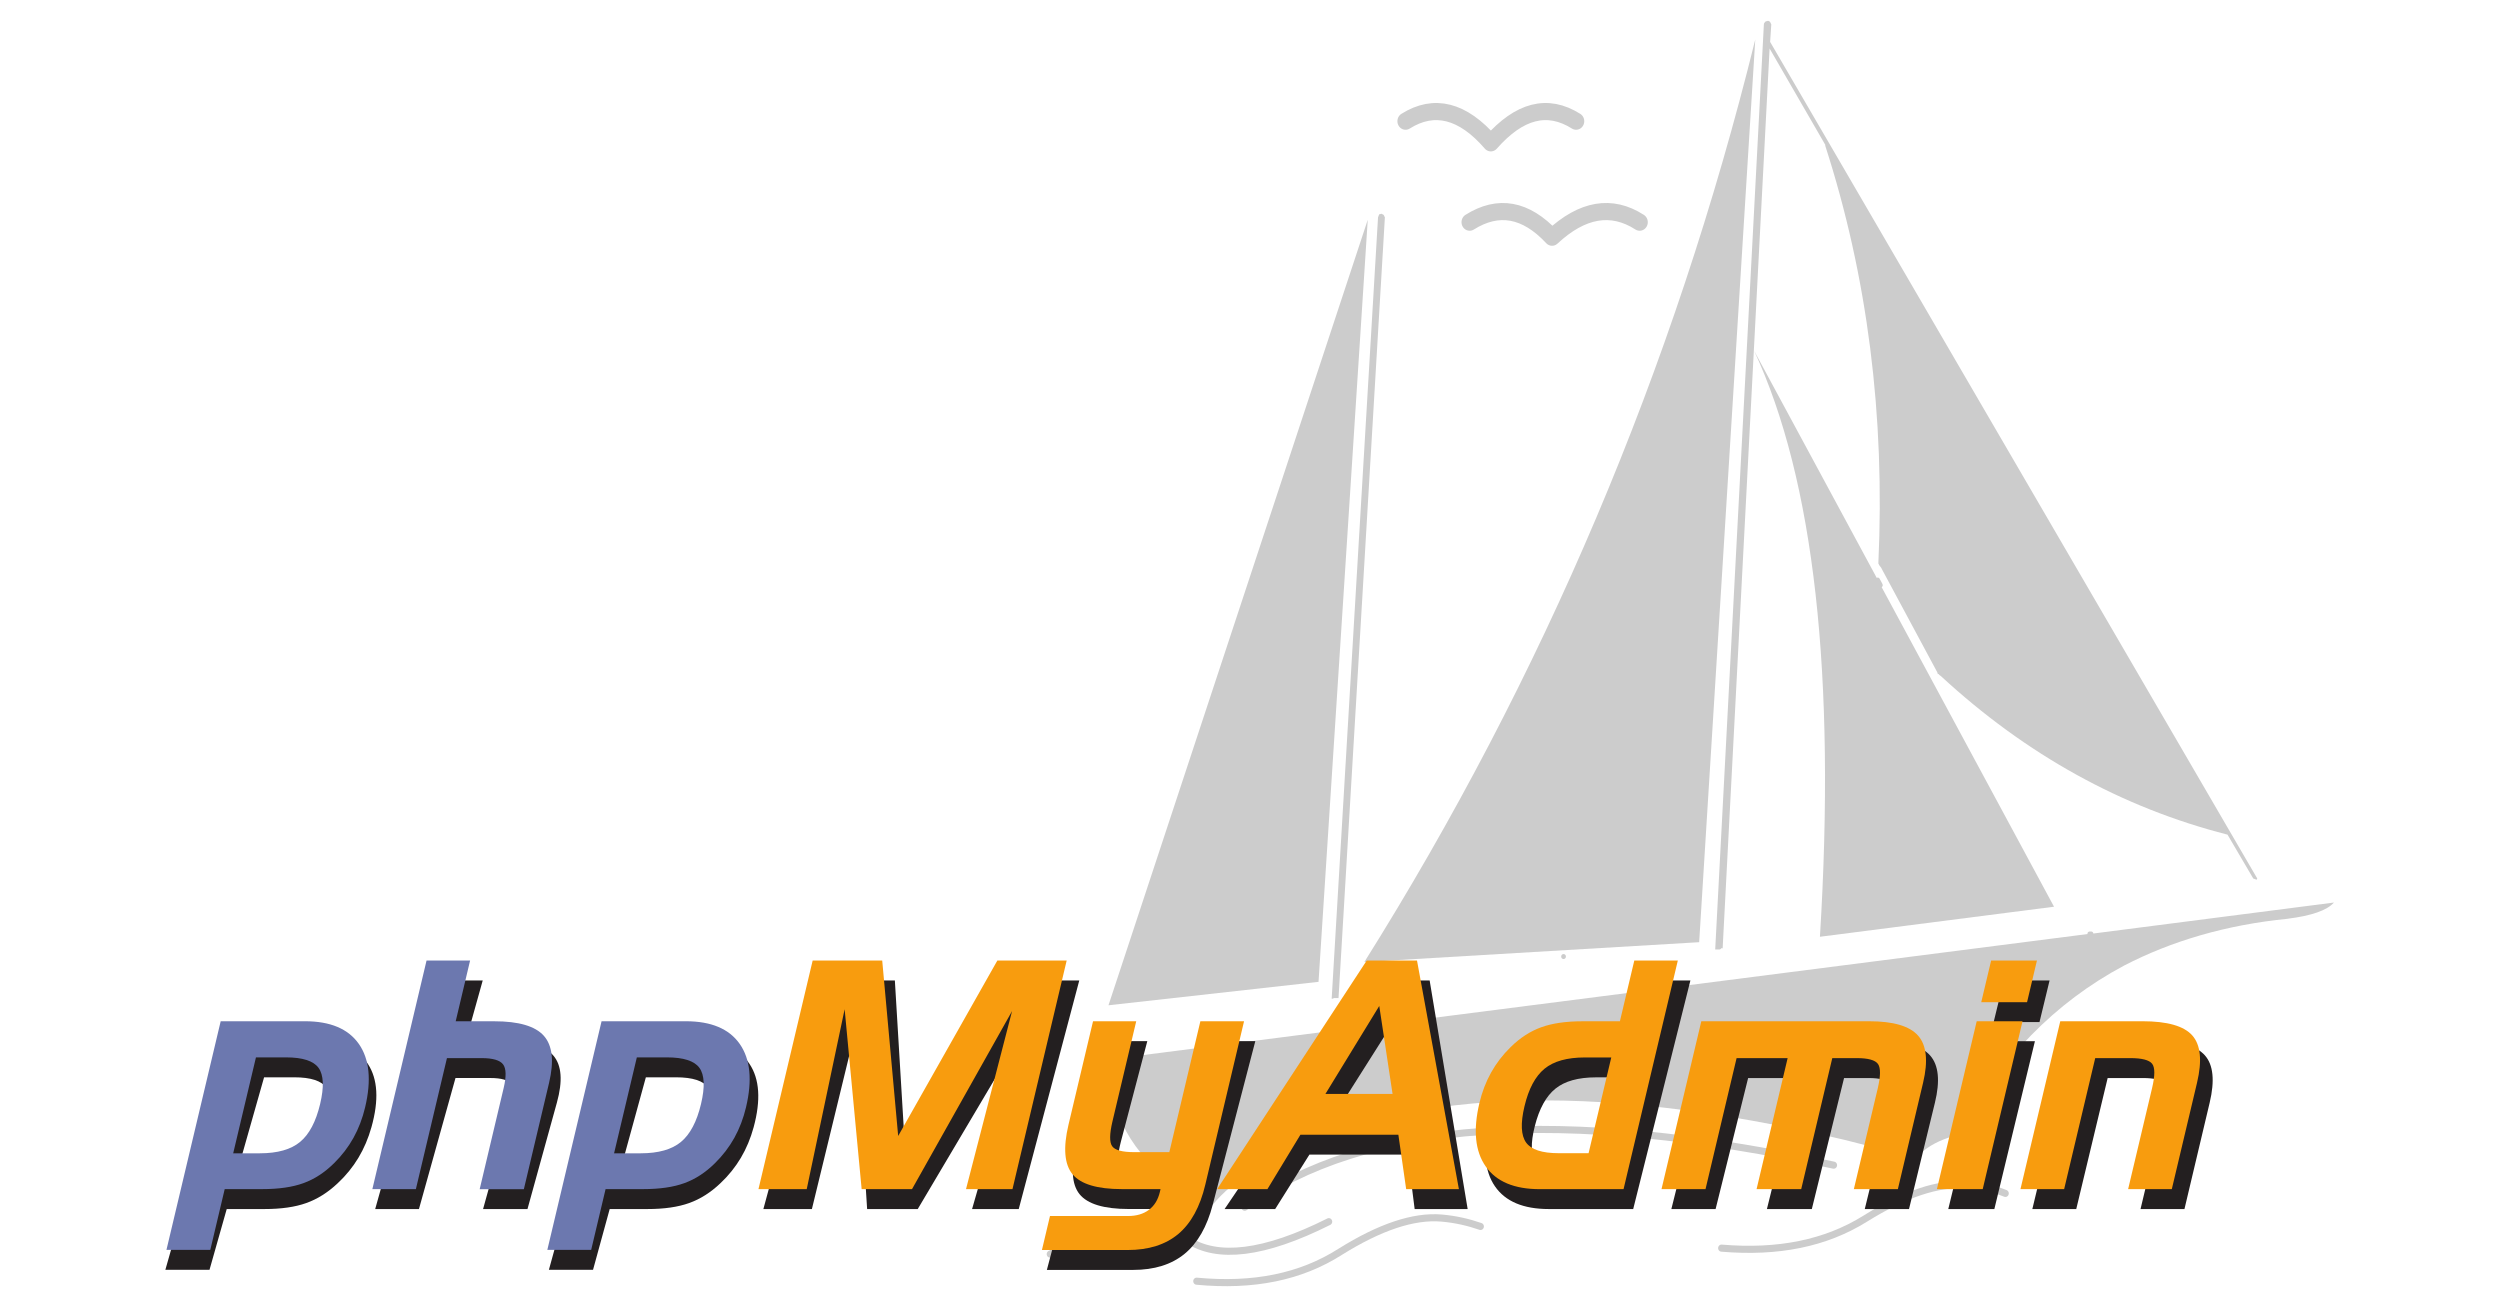 <?xml version="1.0" encoding="UTF-8" standalone="no"?>
<!-- Created with Inkscape (http://www.inkscape.org/) -->

<svg
   xmlns:dc="http://purl.org/dc/elements/1.1/"
   xmlns:cc="http://creativecommons.org/ns#"
   xmlns:rdf="http://www.w3.org/1999/02/22-rdf-syntax-ns#"
   xmlns:svg="http://www.w3.org/2000/svg"
   xmlns="http://www.w3.org/2000/svg"
   xmlns:sodipodi="http://sodipodi.sourceforge.net/DTD/sodipodi-0.dtd"
   xmlns:inkscape="http://www.inkscape.org/namespaces/inkscape"
   width="1200"
   height="630"
   viewBox="0 0 50.8 26.67"
   version="1.1"
   id="svg4612"
   inkscape:version="0.92.1 r15371"
   sodipodi:docname="logo-og.svg"
   inkscape:export-filename="/home/nijel/phpmyadmin/data/logo/logo-og.png"
   inkscape:export-xdpi="96"
   inkscape:export-ydpi="96">
  <defs
     id="defs4606" />
  <sodipodi:namedview
     id="base"
     pagecolor="#ffffff"
     bordercolor="#666666"
     borderopacity="1.0"
     inkscape:pageopacity="0.0"
     inkscape:pageshadow="2"
     inkscape:zoom="3.2796268"
     inkscape:cx="146.137"
     inkscape:cy="569.65938"
     inkscape:document-units="mm"
     inkscape:current-layer="layer1"
     showgrid="false"
     width="70mm"
     inkscape:window-width="1366"
     inkscape:window-height="704"
     inkscape:window-x="0"
     inkscape:window-y="27"
     inkscape:window-maximized="1"
     units="px"
     fit-margin-top="11.225"
     fit-margin-left="79.404"
     fit-margin-right="79.404"
     fit-margin-bottom="11.225"
     scale-x="0.14" />
  <g
     inkscape:label="Vrstva 1"
     inkscape:groupmode="layer"
     id="layer1"
     transform="translate(-15.008,-261.07)">
    <g
       id="g3788"
       transform="matrix(0.6,0,0,0.63,15.565,101.141)">
      <desc
         id="desc3792">Sailboat</desc>
      <path
         d="m 59.06,254.644 -0.039,-0.077 c -0.019,-0.019 -0.039,-0.039 -0.077,-0.039 l -0.078,0.02 c -0.039,0.039 -0.058,0.058 -0.058,0.097 l -1.648,29.834 h 0.039 0.116 l 0.039,-0.019 v -0.019 h 0.039 0.019 l 1.59,-29.02 1.977,3.257 0.116,0.174 -0.116,-0.174 -0.078,-0.136 h -0.019 c 1.435,4.226 2.035,8.723 1.803,13.492 l 0.019,0.019 v 0 0.019 l 0.078,0.097 0.02,0.039 1.88,3.334 0.019,0.058 h 0.039 v 0.019 l 0.058,0.039 c 2.888,2.539 6.126,4.245 9.712,5.118 l 0.872,1.415 0.116,0.039 0.019,-0.039 -16.497,-26.984 0.039,-0.562"
         style="fill:#cccccc;fill-opacity:1;fill-rule:nonzero;stroke:none;stroke-width:0.019"
         id="path14"
         inkscape:connector-curvature="0" />
      <path
         d="m 62.665,272.556 v 0 l 0.078,0.136 z"
         style="fill:#cccccc;fill-opacity:1;fill-rule:nonzero;stroke:none;stroke-width:0.019"
         id="path16"
         inkscape:connector-curvature="0" />
      <path
         d="m 62.762,272.73 -0.019,-0.039 -0.078,-0.136 -4.187,-7.386 c 2.035,4.168 2.772,10.468 2.229,18.901 l 7.928,-0.969 -5.874,-10.371"
         style="fill:#cccccc;fill-opacity:1;fill-rule:nonzero;stroke:none;stroke-width:0.019"
         id="path18"
         inkscape:connector-curvature="0" />
      <path
         d="m 76.545,283.489 c 0.814,-0.097 1.337,-0.271 1.57,-0.523 l -8.219,1.008 h -0.039 -0.019 l -33.206,4.052 h -0.019 c 0.019,1.725 0.795,3.082 2.307,4.051 0.407,0.291 0.834,0.504 1.221,0.64 0.368,-0.426 0.776,-0.737 1.26,-1.027 v 0 h 0.019 c 4.342,-2.636 10.798,-3.043 19.327,-1.241 l 0.097,0.019 c 0.931,0.194 1.861,0.427 2.733,0.698 0.252,0.039 0.465,-0.039 0.64,-0.194 0.31,-0.233 0.698,-0.407 1.221,-0.523 v -0.019 0 c 1.376,-2.443 3.237,-4.245 5.564,-5.428 1.609,-0.795 3.47,-1.318 5.544,-1.512"
         style="fill:#cccccc;fill-opacity:1;fill-rule:nonzero;stroke:none;stroke-width:0.019"
         id="path20"
         inkscape:connector-curvature="0" />
      <path
         d="m 56.617,284.245 1.9,-29.116 c -2.753,10.623 -7.173,20.548 -13.24,29.756 l 11.34,-0.64"
         style="fill:#cccccc;fill-opacity:1;fill-rule:nonzero;stroke:none;stroke-width:0.019"
         id="path22"
         inkscape:connector-curvature="0" />
      <path
         d="m 45.936,260.789 -0.078,-0.039 -0.078,0.019 -0.039,0.097 -1.57,25.201 h 0.019 v 0 h 0.019 l 0.039,-0.019 h 0.155 l 1.57,-25.181 -0.039,-0.077"
         style="fill:#cccccc;fill-opacity:1;fill-rule:nonzero;stroke:none;stroke-width:0.019"
         id="path24"
         inkscape:connector-curvature="0" />
      <path
         d="m 43.726,285.524 v 0 l 1.667,-24.58 -8.781,25.336 7.114,-0.756"
         style="fill:#cccccc;fill-opacity:1;fill-rule:nonzero;stroke:none;stroke-width:0.019"
         id="path26"
         inkscape:connector-curvature="0" />
      <path
         d="m 69.896,283.973 h -0.058"
         style="fill:none;stroke:#cccccc;stroke-width:0.143;stroke-linecap:round;stroke-linejoin:round;stroke-miterlimit:4;stroke-dasharray:none;stroke-opacity:1"
         id="path28"
         inkscape:connector-curvature="0" />
      <path
         d="m 62.665,272.556 v 0 l 0.078,0.136 0.019,0.039"
         style="fill:none;stroke:#cccccc;stroke-width:0.143;stroke-linecap:round;stroke-linejoin:round;stroke-miterlimit:4;stroke-dasharray:none;stroke-opacity:1"
         id="path32"
         inkscape:connector-curvature="0" />
      <path
         d="m 44.075,293.259 c -2.191,1.047 -3.78,1.221 -4.788,0.582 -1.008,-0.678 -2.559,-0.523 -4.652,0.465"
         style="fill:none;stroke:#cccccc;stroke-width:0.229;stroke-linecap:round;stroke-linejoin:round;stroke-miterlimit:4;stroke-dasharray:none;stroke-opacity:1"
         id="path34"
         inkscape:connector-curvature="0" />
      <path
         d="m 49.212,293.414 c -0.407,-0.136 -0.853,-0.233 -1.318,-0.271 -0.95,-0.077 -2.094,0.291 -3.431,1.086 -1.338,0.814 -2.947,1.124 -4.866,0.95"
         style="fill:none;stroke:#cccccc;stroke-width:0.229;stroke-linecap:round;stroke-linejoin:round;stroke-miterlimit:4;stroke-dasharray:none;stroke-opacity:1"
         id="path36"
         inkscape:connector-curvature="0" />
      <path
         d="m 61.173,291.437 c -9.228,-1.9 -15.876,-1.454 -19.947,1.357"
         style="fill:none;stroke:#cccccc;stroke-width:0.229;stroke-linecap:round;stroke-linejoin:round;stroke-miterlimit:4;stroke-dasharray:none;stroke-opacity:1"
         id="path38"
         inkscape:connector-curvature="0" />
      <path
         d="m 66.988,292.348 c -0.407,-0.155 -0.853,-0.252 -1.318,-0.271 -0.95,-0.077 -2.093,0.291 -3.431,1.086 -1.338,0.795 -2.947,1.105 -4.866,0.95"
         style="fill:none;stroke:#cccccc;stroke-width:0.229;stroke-linecap:round;stroke-linejoin:round;stroke-miterlimit:4;stroke-dasharray:none;stroke-opacity:1"
         id="path40"
         inkscape:connector-curvature="0" />
      <path
         d="m 54.601,261.022 c -0.95,-0.582 -1.938,-0.426 -2.966,0.485 -0.892,-0.911 -1.822,-1.066 -2.791,-0.485"
         style="fill:none;stroke:#cccccc;stroke-width:0.552;stroke-linecap:round;stroke-linejoin:round;stroke-miterlimit:4;stroke-dasharray:none;stroke-opacity:1"
         id="path42"
         inkscape:connector-curvature="0" />
      <path
         d="m 52.449,257.765 c -0.969,-0.581 -1.919,-0.349 -2.888,0.698 -0.95,-1.047 -1.919,-1.279 -2.888,-0.698"
         style="fill:none;stroke:#cccccc;stroke-width:0.552;stroke-linecap:round;stroke-linejoin:round;stroke-miterlimit:4;stroke-dasharray:none;stroke-opacity:1"
         id="path44"
         inkscape:connector-curvature="0" />
    </g>
    <g
       id="g3771"
       transform="matrix(0.674,0,0,0.708,17.308,78.356)">
      <desc
         id="desc3790">phpMyAdmin</desc>
      <path
         d="m 43.726,285.524 v 0"
         style="fill:none;stroke:#cccccc;stroke-width:0.143;stroke-linecap:round;stroke-linejoin:round;stroke-miterlimit:4;stroke-dasharray:none;stroke-opacity:1"
         id="path30"
         inkscape:connector-curvature="0" />
      <path
         d="m 3.535,287.953 h 2.545 c 0.765,0 1.297,0.217 1.598,0.652 0.301,0.435 0.337,1.041 0.108,1.817 -0.094,0.319 -0.225,0.611 -0.393,0.878 -0.168,0.266 -0.376,0.51 -0.624,0.73 -0.295,0.265 -0.611,0.455 -0.948,0.569 -0.337,0.115 -0.757,0.172 -1.258,0.172 H 3.423 l -0.519,1.743 H 1.573 Z m 1.014,1.038 -0.82,2.752 h 0.808 c 0.535,0 0.947,-0.109 1.234,-0.327 0.287,-0.218 0.506,-0.58 0.656,-1.088 0.145,-0.489 0.145,-0.834 7.428e-4,-1.036 -0.144,-0.201 -0.468,-0.302 -0.971,-0.302 H 4.549"
         style="fill:#231f20;fill-opacity:1;fill-rule:nonzero;stroke:none;stroke-width:0.019"
         id="path46"
         inkscape:connector-curvature="0" />
      <path
         d="m 9.829,286.21 h 1.312 l -0.511,1.743 h 1.168 c 0.736,0 1.227,0.139 1.476,0.417 0.248,0.278 0.283,0.727 0.103,1.346 l -0.887,3.056 h -1.339 l 0.848,-2.908 c 0.096,-0.331 0.099,-0.555 0.009,-0.675 -0.09,-0.119 -0.303,-0.179 -0.639,-0.179 h -1.049 l -1.102,3.761 H 7.899 l 1.93,-6.561"
         style="fill:#231f20;fill-opacity:1;fill-rule:nonzero;stroke:none;stroke-width:0.019"
         id="path48"
         inkscape:connector-curvature="0" />
      <path
         d="m 15.035,287.953 h 2.545 c 0.765,0 1.299,0.217 1.604,0.652 0.305,0.435 0.346,1.041 0.125,1.817 -0.091,0.319 -0.219,0.611 -0.385,0.878 -0.166,0.266 -0.371,0.51 -0.617,0.73 -0.292,0.265 -0.607,0.455 -0.943,0.569 -0.336,0.115 -0.755,0.172 -1.257,0.172 h -1.138 l -0.502,1.743 H 13.136 Z m 1.024,1.038 -0.793,2.752 h 0.808 c 0.535,0 0.946,-0.109 1.231,-0.327 0.285,-0.218 0.5,-0.58 0.646,-1.088 0.14,-0.489 0.137,-0.834 -0.009,-1.036 -0.146,-0.201 -0.471,-0.302 -0.974,-0.302 H 16.059"
         style="fill:#231f20;fill-opacity:1;fill-rule:nonzero;stroke:none;stroke-width:0.019"
         id="path50"
         inkscape:connector-curvature="0" />
      <path
         d="m 21.468,286.21 h 2.098 l 0.319,5.035 3.151,-5.035 h 2.09 l -1.825,6.561 H 25.894 l 1.543,-5.111 -3.181,5.111 h -1.526 l -0.346,-5.164 -1.319,5.164 H 19.602 l 1.866,-6.561"
         style="fill:#231f20;fill-opacity:1;fill-rule:nonzero;stroke:none;stroke-width:0.019"
         id="path52"
         inkscape:connector-curvature="0" />
      <path
         d="m 31.019,291.709 h 1.064 l 1.031,-3.757 h 1.319 l -1.282,4.689 c -0.174,0.637 -0.458,1.11 -0.852,1.417 -0.394,0.307 -0.911,0.46 -1.55,0.46 h -2.6 l 0.27,-0.976 h 2.369 c 0.254,0 0.466,-0.059 0.635,-0.177 0.169,-0.118 0.284,-0.289 0.346,-0.514 l 0.022,-0.081 h -1.172 c -0.749,0 -1.244,-0.142 -1.485,-0.426 -0.24,-0.284 -0.268,-0.758 -0.084,-1.422 l 0.823,-2.97 h 1.304 l -0.793,2.872 c -0.1,0.363 -0.11,0.602 -0.028,0.715 0.082,0.113 0.302,0.17 0.662,0.17"
         style="fill:#231f20;fill-opacity:1;fill-rule:nonzero;stroke:none;stroke-width:0.019"
         id="path54"
         inkscape:connector-curvature="0" />
      <path
         d="m 38.173,286.21 h 1.516 l 1.146,6.561 h -1.598 l -0.208,-1.562 h -2.965 l -1.032,1.562 h -1.525 z m 0.351,1.303 -1.679,2.525 h 2.031 z"
         style="fill:#231f20;fill-opacity:1;fill-rule:nonzero;stroke:none;stroke-width:0.019"
         id="path56"
         inkscape:connector-curvature="0" />
      <path
         d="m 45.826,292.771 h -2.543 c -0.768,0 -1.31,-0.217 -1.625,-0.652 -0.315,-0.435 -0.368,-1.041 -0.161,-1.817 0.085,-0.319 0.208,-0.611 0.369,-0.877 0.161,-0.266 0.361,-0.51 0.602,-0.73 0.287,-0.265 0.597,-0.455 0.932,-0.569 0.334,-0.115 0.75,-0.172 1.247,-0.172 h 1.131 l 0.46,-1.743 h 1.312 z m -1.046,-1.033 0.725,-2.747 h -0.798 c -0.535,0 -0.944,0.108 -1.225,0.324 -0.282,0.216 -0.49,0.576 -0.623,1.079 -0.13,0.488 -0.119,0.835 0.033,1.039 0.152,0.204 0.479,0.306 0.981,0.306 h 0.907"
         style="fill:#231f20;fill-opacity:1;fill-rule:nonzero;stroke:none;stroke-width:0.019"
         id="path58"
         inkscape:connector-curvature="0" />
      <path
         d="m 48.238,287.953 h 5.064 c 0.734,0 1.227,0.138 1.48,0.415 0.253,0.277 0.3,0.726 0.141,1.348 l -0.782,3.056 h -1.334 l 0.743,-2.89 c 0.091,-0.354 0.096,-0.588 0.014,-0.701 -0.082,-0.113 -0.296,-0.17 -0.641,-0.17 h -0.74 l -0.972,3.761 h -1.354 l 0.976,-3.761 h -1.542 l -0.981,3.761 h -1.334 l 1.262,-4.818"
         style="fill:#231f20;fill-opacity:1;fill-rule:nonzero;stroke:none;stroke-width:0.019"
         id="path60"
         inkscape:connector-curvature="0" />
      <path
         d="m 58.075,287.405 h -1.382 l 0.305,-1.195 h 1.381 z m -1.362,5.366 h -1.388 l 1.229,-4.818 h 1.383 l -1.223,4.818"
         style="fill:#231f20;fill-opacity:1;fill-rule:nonzero;stroke:none;stroke-width:0.019"
         id="path62"
         inkscape:connector-curvature="0" />
      <path
         d="m 59.077,287.953 h 2.481 c 0.75,0 1.251,0.136 1.504,0.408 0.253,0.272 0.301,0.724 0.144,1.355 l -0.761,3.056 h -1.324 l 0.725,-2.899 c 0.09,-0.36 0.09,-0.594 0.002,-0.701 -0.089,-0.107 -0.308,-0.161 -0.657,-0.161 h -1.061 l -0.947,3.761 h -1.324 l 1.219,-4.818"
         style="fill:#231f20;fill-opacity:1;fill-rule:nonzero;stroke:none;stroke-width:0.019"
         id="path64"
         inkscape:connector-curvature="0" />
      <path
         d="m 3.241,287.381 h 2.541 c 0.764,0 1.305,0.217 1.625,0.652 0.32,0.435 0.383,1.041 0.189,1.817 -0.079,0.319 -0.197,0.611 -0.352,0.878 -0.156,0.266 -0.352,0.51 -0.588,0.73 -0.282,0.265 -0.587,0.455 -0.918,0.569 -0.33,0.115 -0.745,0.172 -1.244,0.172 H 3.362 l -0.434,1.743 H 1.606 Z m 1.063,1.038 -0.686,2.752 h 0.804 c 0.533,0 0.937,-0.109 1.213,-0.327 0.276,-0.218 0.477,-0.58 0.604,-1.088 0.122,-0.489 0.106,-0.834 -0.047,-1.036 -0.153,-0.201 -0.481,-0.302 -0.983,-0.302 H 4.304"
         style="fill:#6c78af;fill-opacity:1;fill-rule:nonzero;stroke:none;stroke-width:0.019"
         id="path66"
         inkscape:connector-curvature="0" />
      <path
         d="m 9.448,285.639 h 1.312 l -0.434,1.743 h 1.167 c 0.734,0 1.231,0.139 1.491,0.417 0.259,0.278 0.312,0.727 0.158,1.346 l -0.761,3.056 h -1.332 l 0.724,-2.908 c 0.082,-0.331 0.076,-0.555 -0.019,-0.675 -0.095,-0.119 -0.31,-0.179 -0.645,-0.179 h -1.047 l -0.937,3.761 h -1.312 l 1.634,-6.561"
         style="fill:#6c78af;fill-opacity:1;fill-rule:nonzero;stroke:none;stroke-width:0.019"
         id="path68"
         inkscape:connector-curvature="0" />
      <path
         d="m 14.724,287.381 h 2.541 c 0.764,0 1.305,0.217 1.625,0.652 0.32,0.435 0.383,1.041 0.189,1.817 -0.079,0.319 -0.197,0.611 -0.352,0.878 -0.156,0.266 -0.352,0.51 -0.588,0.73 -0.282,0.265 -0.587,0.455 -0.918,0.569 -0.33,0.115 -0.745,0.172 -1.244,0.172 h -1.132 l -0.434,1.743 h -1.322 z m 1.063,1.038 -0.686,2.752 h 0.804 c 0.533,0 0.937,-0.109 1.213,-0.327 0.276,-0.218 0.477,-0.58 0.604,-1.088 0.122,-0.489 0.106,-0.834 -0.047,-1.036 -0.153,-0.201 -0.481,-0.302 -0.983,-0.302 h -0.906"
         style="fill:#6c78af;fill-opacity:1;fill-rule:nonzero;stroke:none;stroke-width:0.019"
         id="path70"
         inkscape:connector-curvature="0" />
      <path
         d="m 21.087,285.639 h 2.098 l 0.481,5.035 2.99,-5.035 h 2.09 l -1.634,6.561 h -1.401 l 1.389,-5.111 -3.017,5.111 h -1.518 l -0.513,-5.164 -1.143,5.164 h -1.455 l 1.634,-6.561"
         style="fill:#f89c0e;fill-opacity:1;fill-rule:nonzero;stroke:none;stroke-width:0.019"
         id="path72"
         inkscape:connector-curvature="0" />
      <path
         d="m 30.782,291.138 h 1.059 l 0.936,-3.757 h 1.317 l -1.168,4.689 c -0.159,0.638 -0.43,1.11 -0.815,1.417 -0.385,0.307 -0.894,0.46 -1.529,0.46 h -2.582 l 0.243,-0.976 h 2.355 c 0.253,0 0.462,-0.059 0.627,-0.177 0.165,-0.118 0.276,-0.289 0.331,-0.514 l 0.02,-0.081 h -1.165 c -0.745,0 -1.241,-0.142 -1.488,-0.426 -0.246,-0.284 -0.287,-0.758 -0.122,-1.422 l 0.74,-2.97 h 1.302 l -0.716,2.872 c -0.09,0.363 -0.094,0.602 -0.009,0.715 0.084,0.113 0.305,0.17 0.663,0.17"
         style="fill:#f89c0e;fill-opacity:1;fill-rule:nonzero;stroke:none;stroke-width:0.019"
         id="path74"
         inkscape:connector-curvature="0" />
      <path
         d="m 37.792,285.639 h 1.516 l 1.263,6.561 h -1.59 L 38.746,290.638 h -2.953 l -0.995,1.562 h -1.516 z m 0.378,1.303 -1.623,2.525 h 2.024 z"
         style="fill:#f89c0e;fill-opacity:1;fill-rule:nonzero;stroke:none;stroke-width:0.019"
         id="path76"
         inkscape:connector-curvature="0" />
      <path
         d="m 45.535,292.2 h -2.529 c -0.764,0 -1.307,-0.217 -1.627,-0.652 -0.32,-0.435 -0.383,-1.041 -0.19,-1.818 0.079,-0.319 0.197,-0.611 0.353,-0.877 0.156,-0.266 0.352,-0.51 0.589,-0.73 0.282,-0.265 0.589,-0.455 0.921,-0.569 0.332,-0.115 0.746,-0.172 1.243,-0.172 h 1.13 l 0.434,-1.743 h 1.312 z m -1.054,-1.033 0.684,-2.747 h -0.796 c -0.534,0 -0.94,0.108 -1.217,0.324 -0.277,0.216 -0.479,0.576 -0.604,1.079 -0.122,0.488 -0.105,0.835 0.049,1.039 0.154,0.204 0.482,0.306 0.982,0.306 h 0.903"
         style="fill:#f89c0e;fill-opacity:1;fill-rule:nonzero;stroke:none;stroke-width:0.019"
         id="path78"
         inkscape:connector-curvature="0" />
      <path
         d="m 47.88,287.381 h 5.056 c 0.733,0 1.227,0.138 1.481,0.415 0.254,0.277 0.304,0.726 0.149,1.348 l -0.761,3.056 h -1.327 l 0.72,-2.89 c 0.088,-0.354 0.091,-0.588 0.009,-0.701 -0.083,-0.113 -0.296,-0.17 -0.641,-0.17 H 51.828 L 50.891,292.2 h -1.346 l 0.937,-3.761 h -1.539 l -0.937,3.761 H 46.679 l 1.2,-4.818"
         style="fill:#f89c0e;fill-opacity:1;fill-rule:nonzero;stroke:none;stroke-width:0.019"
         id="path80"
         inkscape:connector-curvature="0" />
      <path
         d="m 57.7,286.834 h -1.381 l 0.298,-1.195 h 1.381 z m -1.337,5.366 h -1.381 l 1.2,-4.818 h 1.381 l -1.2,4.818"
         style="fill:#f89c0e;fill-opacity:1;fill-rule:nonzero;stroke:none;stroke-width:0.019"
         id="path82"
         inkscape:connector-curvature="0" />
      <path
         d="m 58.703,287.381 h 2.477 c 0.749,0 1.249,0.136 1.502,0.408 0.253,0.272 0.3,0.724 0.143,1.355 l -0.761,3.056 h -1.317 l 0.722,-2.899 c 0.09,-0.36 0.09,-0.594 0.001,-0.701 -0.089,-0.107 -0.308,-0.161 -0.656,-0.161 h -1.059 l -0.937,3.761 h -1.317 l 1.2,-4.818"
         style="fill:#f89c0e;fill-opacity:1;fill-rule:nonzero;stroke:none;stroke-width:0.019"
         id="path84"
         inkscape:connector-curvature="0" />
    </g>
  </g>
</svg>
